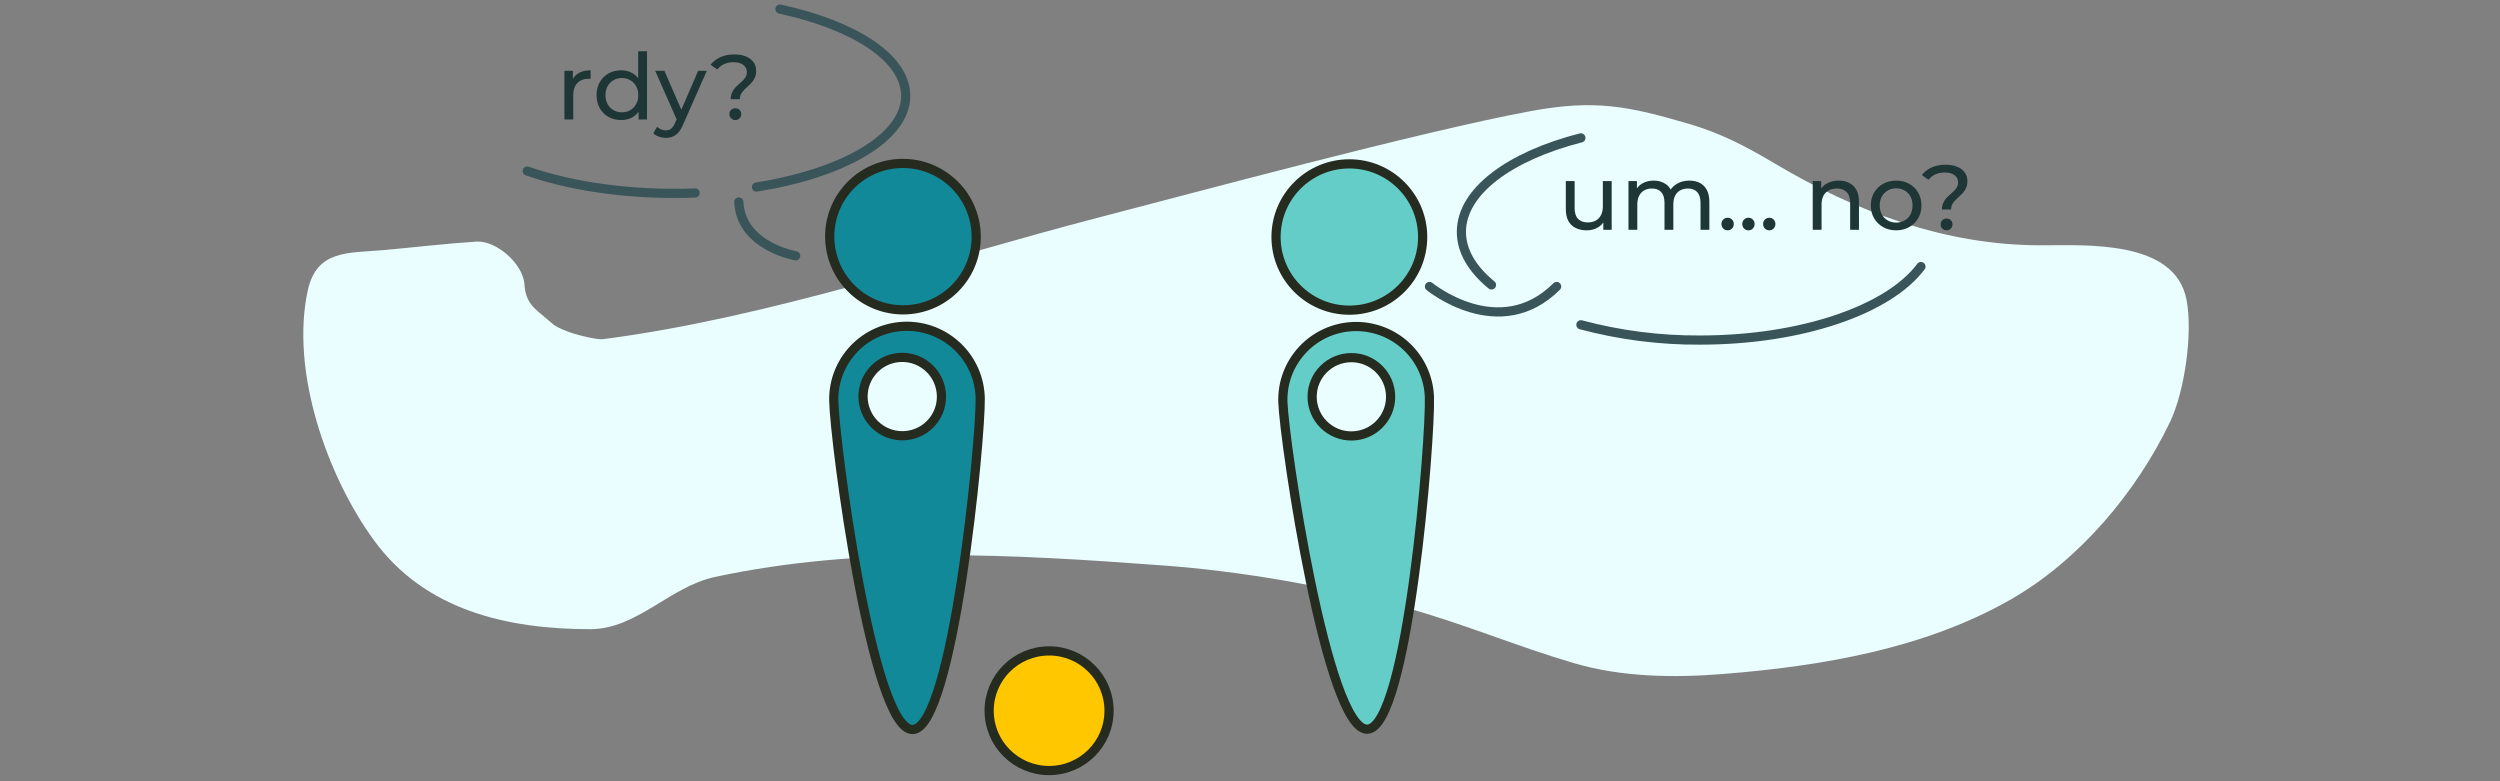 <svg width="272" height="85" viewBox="0 0 272 85" fill="none" xmlns="http://www.w3.org/2000/svg">
<rect x="0" y="0" width="272" height="85" fill="#808080" stroke="none"/>
<path d="M62.339 36.27C61.711 36.058 60.902 35.775 60.255 35.347C60.026 35.145 59.809 34.961 59.604 34.79C58.077 33.517 57.2 32.964 57.06 30.934C56.905 28.681 53.985 26.151 51.84 26.287C48.495 26.499 45.138 26.907 41.8 27.205C37.888 27.554 34.452 27.143 33.481 31.622C31.575 40.424 35.607 51.837 40.71 58.816C46.242 66.382 55.136 68.454 64.232 68.454C69.29 68.454 72.899 63.819 77.771 62.775C93.77 59.346 110.19 60.314 126.421 61.512C135.247 62.164 144.246 63.754 152.783 66.073C159.052 67.777 165.031 70.331 171.256 72.154C176.455 73.678 182.108 73.76 187.463 73.331C198.14 72.475 209.368 70.608 218.787 65.213C226.202 60.965 232.439 53.577 236.113 45.879C237.678 42.599 238.604 36.252 237.891 32.598C236.618 26.072 227.004 26.689 222.057 26.689C211.611 26.689 201.983 23.072 193.056 17.768C189.903 15.894 187.202 14.478 183.619 13.436C177.219 11.576 173.596 10.784 166.551 12.088C154.573 14.305 129.335 21.126 119.709 23.619C102.416 28.099 83.569 34.585 65.609 36.901C64.972 36.983 62.973 36.483 62.339 36.27Z" fill="#EAFEFF"/>
<g clip-path="url(#clip0_230_13678)">
<path d="M93.221 31.921C96.638 34.7 101.657 34.189 104.43 30.779C107.203 27.369 106.681 22.352 103.263 19.572C99.846 16.793 94.827 17.304 92.054 20.714C89.281 24.124 89.803 29.141 93.221 31.921Z" fill="#128999" stroke="#252B1E" stroke-miterlimit="10" stroke-linecap="round"/>
<path d="M114.141 83.835C117.744 83.835 120.664 80.922 120.664 77.327C120.664 73.733 117.744 70.819 114.141 70.819C110.539 70.819 107.619 73.733 107.619 77.327C107.619 80.922 110.539 83.835 114.141 83.835Z" fill="#FFC700" stroke="#252B1E" stroke-miterlimit="10" stroke-linecap="round"/>
<path d="M106.648 43.345C106.723 47.744 103.692 79.305 99.292 79.371C94.891 79.436 90.787 47.98 90.712 43.582C90.694 42.536 90.882 41.497 91.266 40.525C91.65 39.553 92.222 38.666 92.95 37.915C94.418 36.4 96.431 35.531 98.544 35.499C100.657 35.468 102.698 36.277 104.218 37.748C105.738 39.22 106.612 41.233 106.648 43.345Z" fill="#128999" stroke="#252B1E" stroke-miterlimit="10" stroke-linecap="round"/>
<path d="M95.477 46.452C97.307 47.94 99.994 47.666 101.478 45.841C102.963 44.015 102.683 41.329 100.854 39.841C99.024 38.353 96.337 38.626 94.853 40.452C93.368 42.278 93.647 44.964 95.477 46.452Z" fill="#EAFEFF" stroke="#252B1E" stroke-miterlimit="10" stroke-linecap="round"/>
<path d="M146.81 33.746C151.215 33.746 154.786 30.183 154.786 25.787C154.786 21.392 151.215 17.829 146.81 17.829C142.405 17.829 138.833 21.392 138.833 25.787C138.833 30.183 142.405 33.746 146.81 33.746Z" fill="#64CDC7" stroke="#252B1E" stroke-miterlimit="10" stroke-linecap="round"/>
<path d="M155.52 43.208C155.67 47.601 153.174 79.187 148.771 79.337C144.369 79.486 139.727 48.142 139.577 43.749C139.506 41.64 140.278 39.589 141.722 38.048C143.166 36.506 145.164 35.6 147.278 35.528C149.391 35.456 151.447 36.225 152.993 37.665C154.538 39.105 155.448 41.099 155.52 43.208V43.208Z" fill="#64CDC7" stroke="#252B1E" stroke-miterlimit="10" stroke-linecap="round"/>
<path d="M147.029 47.432C149.387 47.432 151.299 45.525 151.299 43.171C151.299 40.818 149.387 38.911 147.029 38.911C144.67 38.911 142.759 40.818 142.759 43.171C142.759 45.525 144.67 47.432 147.029 47.432Z" fill="#EAFEFF" stroke="#252B1E" stroke-miterlimit="10" stroke-linecap="round"/>
<path d="M82.303 20.353C91.793 18.836 98.54 14.966 98.54 10.431C98.54 6.315 92.981 2.747 84.857 0.988" stroke="#395559" stroke-miterlimit="10" stroke-linecap="round"/>
<path d="M57.36 18.607C61.712 20.126 67.297 21.039 73.387 21.039C74.141 21.039 74.888 21.025 75.626 20.998" stroke="#395559" stroke-miterlimit="10" stroke-linecap="round"/>
<path d="M86.574 27.834C86.574 27.834 80.606 26.807 80.381 21.975" stroke="#395559" stroke-miterlimit="10" stroke-linecap="round"/>
<path d="M155.527 31.171C155.527 31.171 163.12 37.398 169.362 31.171" stroke="#395559" stroke-miterlimit="10" stroke-linecap="round"/>
<path d="M209 29C205.539 33.657 196.087 36.999 184.969 36.999C180.592 37.027 176.231 36.468 172 35.336" stroke="#395559" stroke-miterlimit="10" stroke-linecap="round"/>
<path d="M162.274 31C160.19 29.298 159 27.329 159 25.23C159 20.822 164.251 16.984 172 15" stroke="#395559" stroke-miterlimit="10" stroke-linecap="round"/>
<path d="M61.41 13V7.7H62.33V9.14L62.24 8.78C62.387 8.413 62.633 8.133 62.98 7.94C63.327 7.747 63.753 7.65 64.26 7.65V8.58C64.22 8.573 64.18 8.57 64.14 8.57C64.107 8.57 64.073 8.57 64.04 8.57C63.527 8.57 63.12 8.723 62.82 9.03C62.52 9.337 62.37 9.78 62.37 10.36V13H61.41ZM67.584 13.06C67.071 13.06 66.611 12.947 66.204 12.72C65.804 12.493 65.488 12.177 65.254 11.77C65.021 11.363 64.904 10.89 64.904 10.35C64.904 9.81 65.021 9.34 65.254 8.94C65.488 8.533 65.804 8.217 66.204 7.99C66.611 7.763 67.071 7.65 67.584 7.65C68.031 7.65 68.434 7.75 68.794 7.95C69.154 8.15 69.441 8.45 69.654 8.85C69.874 9.25 69.984 9.75 69.984 10.35C69.984 10.95 69.878 11.45 69.664 11.85C69.458 12.25 69.174 12.553 68.814 12.76C68.454 12.96 68.044 13.06 67.584 13.06ZM67.664 12.22C67.998 12.22 68.298 12.143 68.564 11.99C68.838 11.837 69.051 11.62 69.204 11.34C69.364 11.053 69.444 10.723 69.444 10.35C69.444 9.97 69.364 9.643 69.204 9.37C69.051 9.09 68.838 8.873 68.564 8.72C68.298 8.567 67.998 8.49 67.664 8.49C67.324 8.49 67.021 8.567 66.754 8.72C66.488 8.873 66.274 9.09 66.114 9.37C65.954 9.643 65.874 9.97 65.874 10.35C65.874 10.723 65.954 11.053 66.114 11.34C66.274 11.62 66.488 11.837 66.754 11.99C67.021 12.143 67.324 12.22 67.664 12.22ZM69.474 13V11.57L69.534 10.34L69.434 9.11V5.58H70.394V13H69.474ZM72.441 15C72.187 15 71.941 14.957 71.701 14.87C71.461 14.79 71.254 14.67 71.081 14.51L71.491 13.79C71.624 13.917 71.771 14.013 71.931 14.08C72.091 14.147 72.261 14.18 72.441 14.18C72.674 14.18 72.867 14.12 73.021 14C73.174 13.88 73.317 13.667 73.451 13.36L73.781 12.63L73.881 12.51L75.961 7.7H76.901L74.331 13.53C74.177 13.903 74.004 14.197 73.811 14.41C73.624 14.623 73.417 14.773 73.191 14.86C72.964 14.953 72.714 15 72.441 15ZM73.701 13.17L71.281 7.7H72.281L74.341 12.42L73.701 13.17ZM79.499 10.79C79.499 10.53 79.542 10.303 79.629 10.11C79.715 9.917 79.822 9.743 79.949 9.59C80.082 9.437 80.225 9.297 80.379 9.17C80.532 9.037 80.675 8.907 80.809 8.78C80.942 8.647 81.049 8.507 81.129 8.36C81.215 8.213 81.259 8.043 81.259 7.85C81.259 7.53 81.132 7.27 80.879 7.07C80.625 6.87 80.275 6.77 79.829 6.77C79.429 6.77 79.082 6.837 78.789 6.97C78.495 7.103 78.245 7.3 78.039 7.56L77.309 7.04C77.589 6.687 77.945 6.413 78.379 6.22C78.812 6.02 79.319 5.92 79.899 5.92C80.379 5.92 80.795 5.993 81.149 6.14C81.502 6.28 81.775 6.483 81.969 6.75C82.169 7.01 82.269 7.327 82.269 7.7C82.269 7.98 82.225 8.22 82.139 8.42C82.052 8.62 81.942 8.797 81.809 8.95C81.675 9.103 81.532 9.247 81.379 9.38C81.232 9.513 81.092 9.647 80.959 9.78C80.825 9.913 80.715 10.06 80.629 10.22C80.542 10.38 80.499 10.57 80.499 10.79H79.499ZM80.009 13.06C79.822 13.06 79.665 12.997 79.539 12.87C79.419 12.743 79.359 12.593 79.359 12.42C79.359 12.233 79.419 12.08 79.539 11.96C79.665 11.84 79.822 11.78 80.009 11.78C80.195 11.78 80.349 11.84 80.469 11.96C80.589 12.08 80.649 12.233 80.649 12.42C80.649 12.593 80.589 12.743 80.469 12.87C80.349 12.997 80.195 13.06 80.009 13.06Z" fill="#1E3636"/>
<path d="M172.64 25.06C172.187 25.06 171.787 24.977 171.44 24.81C171.1 24.643 170.833 24.39 170.64 24.05C170.453 23.703 170.36 23.27 170.36 22.75V19.7H171.32V22.64C171.32 23.16 171.443 23.55 171.69 23.81C171.943 24.07 172.297 24.2 172.75 24.2C173.083 24.2 173.373 24.133 173.62 24C173.867 23.86 174.057 23.66 174.19 23.4C174.323 23.133 174.39 22.813 174.39 22.44V19.7H175.35V25H174.44V23.57L174.59 23.95C174.417 24.303 174.157 24.577 173.81 24.77C173.463 24.963 173.073 25.06 172.64 25.06ZM183.808 19.65C184.234 19.65 184.611 19.733 184.938 19.9C185.264 20.067 185.518 20.32 185.698 20.66C185.884 21 185.978 21.43 185.978 21.95V25H185.018V22.06C185.018 21.547 184.898 21.16 184.658 20.9C184.418 20.64 184.081 20.51 183.648 20.51C183.328 20.51 183.048 20.577 182.808 20.71C182.568 20.843 182.381 21.04 182.248 21.3C182.121 21.56 182.058 21.883 182.058 22.27V25H181.098V22.06C181.098 21.547 180.978 21.16 180.738 20.9C180.504 20.64 180.168 20.51 179.728 20.51C179.414 20.51 179.138 20.577 178.898 20.71C178.658 20.843 178.471 21.04 178.338 21.3C178.204 21.56 178.138 21.883 178.138 22.27V25H177.178V19.7H178.098V21.11L177.948 20.75C178.114 20.403 178.371 20.133 178.718 19.94C179.064 19.747 179.468 19.65 179.928 19.65C180.434 19.65 180.871 19.777 181.238 20.03C181.604 20.277 181.844 20.653 181.958 21.16L181.568 21C181.728 20.593 182.008 20.267 182.408 20.02C182.808 19.773 183.274 19.65 183.808 19.65ZM187.974 25.06C187.787 25.06 187.627 24.997 187.494 24.87C187.361 24.737 187.294 24.57 187.294 24.37C187.294 24.17 187.361 24.007 187.494 23.88C187.627 23.753 187.787 23.69 187.974 23.69C188.154 23.69 188.307 23.753 188.434 23.88C188.567 24.007 188.634 24.17 188.634 24.37C188.634 24.57 188.567 24.737 188.434 24.87C188.307 24.997 188.154 25.06 187.974 25.06ZM190.24 25.06C190.053 25.06 189.893 24.997 189.76 24.87C189.626 24.737 189.56 24.57 189.56 24.37C189.56 24.17 189.626 24.007 189.76 23.88C189.893 23.753 190.053 23.69 190.24 23.69C190.42 23.69 190.573 23.753 190.7 23.88C190.833 24.007 190.9 24.17 190.9 24.37C190.9 24.57 190.833 24.737 190.7 24.87C190.573 24.997 190.42 25.06 190.24 25.06ZM192.505 25.06C192.319 25.06 192.159 24.997 192.025 24.87C191.892 24.737 191.825 24.57 191.825 24.37C191.825 24.17 191.892 24.007 192.025 23.88C192.159 23.753 192.319 23.69 192.505 23.69C192.685 23.69 192.839 23.753 192.965 23.88C193.099 24.007 193.165 24.17 193.165 24.37C193.165 24.57 193.099 24.737 192.965 24.87C192.839 24.997 192.685 25.06 192.505 25.06ZM200.056 19.65C200.49 19.65 200.87 19.733 201.196 19.9C201.53 20.067 201.79 20.32 201.976 20.66C202.163 21 202.256 21.43 202.256 21.95V25H201.296V22.06C201.296 21.547 201.17 21.16 200.916 20.9C200.67 20.64 200.32 20.51 199.866 20.51C199.526 20.51 199.23 20.577 198.976 20.71C198.723 20.843 198.526 21.04 198.386 21.3C198.253 21.56 198.186 21.883 198.186 22.27V25H197.226V19.7H198.146V21.13L197.996 20.75C198.17 20.403 198.436 20.133 198.796 19.94C199.156 19.747 199.576 19.65 200.056 19.65ZM206.303 25.06C205.77 25.06 205.296 24.943 204.883 24.71C204.47 24.477 204.143 24.157 203.903 23.75C203.663 23.337 203.543 22.87 203.543 22.35C203.543 21.823 203.663 21.357 203.903 20.95C204.143 20.543 204.47 20.227 204.883 20C205.296 19.767 205.77 19.65 206.303 19.65C206.83 19.65 207.3 19.767 207.713 20C208.133 20.227 208.46 20.543 208.693 20.95C208.933 21.35 209.053 21.817 209.053 22.35C209.053 22.877 208.933 23.343 208.693 23.75C208.46 24.157 208.133 24.477 207.713 24.71C207.3 24.943 206.83 25.06 206.303 25.06ZM206.303 24.22C206.643 24.22 206.946 24.143 207.213 23.99C207.486 23.837 207.7 23.62 207.853 23.34C208.006 23.053 208.083 22.723 208.083 22.35C208.083 21.97 208.006 21.643 207.853 21.37C207.7 21.09 207.486 20.873 207.213 20.72C206.946 20.567 206.643 20.49 206.303 20.49C205.963 20.49 205.66 20.567 205.393 20.72C205.126 20.873 204.913 21.09 204.753 21.37C204.593 21.643 204.513 21.97 204.513 22.35C204.513 22.723 204.593 23.053 204.753 23.34C204.913 23.62 205.126 23.837 205.393 23.99C205.66 24.143 205.963 24.22 206.303 24.22ZM211.282 22.79C211.282 22.53 211.325 22.303 211.412 22.11C211.499 21.917 211.605 21.743 211.732 21.59C211.865 21.437 212.009 21.297 212.162 21.17C212.315 21.037 212.459 20.907 212.592 20.78C212.725 20.647 212.832 20.507 212.912 20.36C212.999 20.213 213.042 20.043 213.042 19.85C213.042 19.53 212.915 19.27 212.662 19.07C212.409 18.87 212.059 18.77 211.612 18.77C211.212 18.77 210.865 18.837 210.572 18.97C210.279 19.103 210.029 19.3 209.822 19.56L209.092 19.04C209.372 18.687 209.729 18.413 210.162 18.22C210.595 18.02 211.102 17.92 211.682 17.92C212.162 17.92 212.579 17.993 212.932 18.14C213.285 18.28 213.559 18.483 213.752 18.75C213.952 19.01 214.052 19.327 214.052 19.7C214.052 19.98 214.009 20.22 213.922 20.42C213.835 20.62 213.725 20.797 213.592 20.95C213.459 21.103 213.315 21.247 213.162 21.38C213.015 21.513 212.875 21.647 212.742 21.78C212.609 21.913 212.499 22.06 212.412 22.22C212.325 22.38 212.282 22.57 212.282 22.79H211.282ZM211.792 25.06C211.605 25.06 211.449 24.997 211.322 24.87C211.202 24.743 211.142 24.593 211.142 24.42C211.142 24.233 211.202 24.08 211.322 23.96C211.449 23.84 211.605 23.78 211.792 23.78C211.979 23.78 212.132 23.84 212.252 23.96C212.372 24.08 212.432 24.233 212.432 24.42C212.432 24.593 212.372 24.743 212.252 24.87C212.132 24.997 211.979 25.06 211.792 25.06Z" fill="#1E3636"/>
</g>
<defs>
<clipPath id="clip0_230_13678">
<rect width="159" height="85" fill="white" transform="translate(56.5)"/>
</clipPath>
</defs>
</svg>
